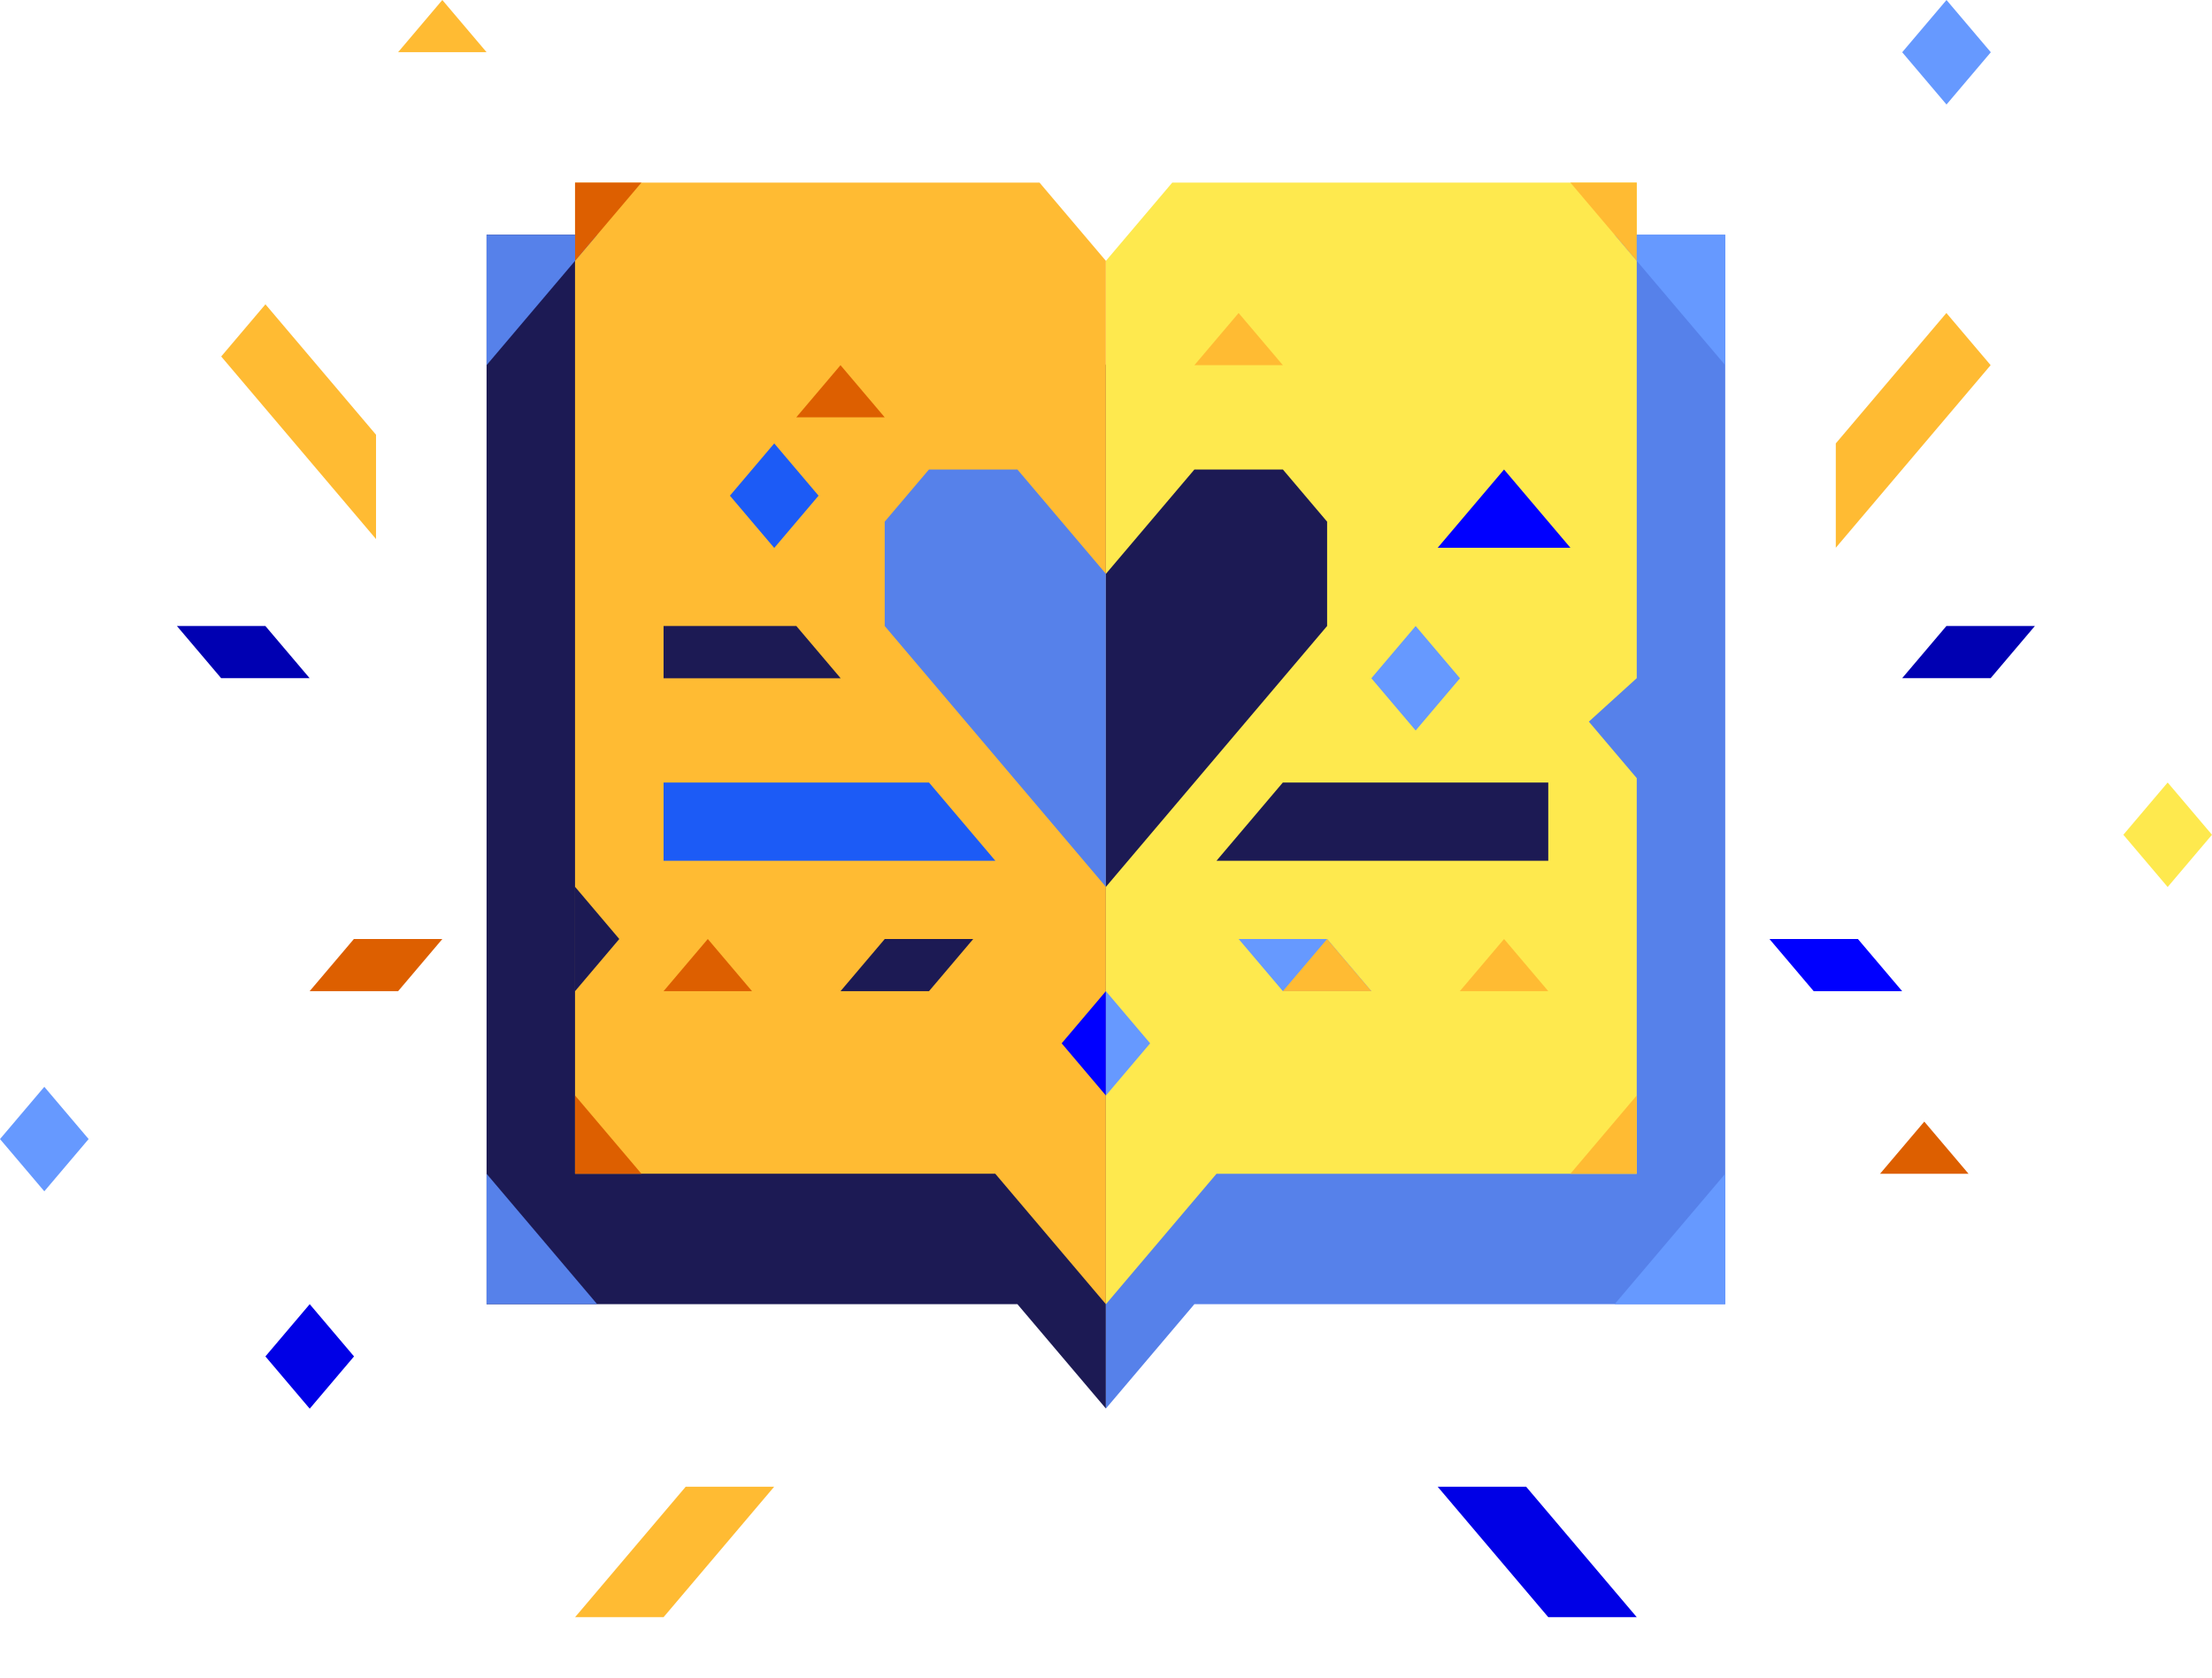 <svg width="120" height="91" viewBox="0 0 120 91" fill="none" xmlns="http://www.w3.org/2000/svg">
<path d="M26.396 12.732H54.744L59.994 19.806V76.392L55.194 70.733H26.396V12.732Z" fill="#1C1A54"/>
<path d="M65.245 12.732H93.593V70.733H64.795L59.996 76.392V19.806L65.245 12.732Z" fill="#5681EA"/>
<path d="M65.995 63.66L59.996 70.733V14.147L63.595 9.903H88.793V36.781L86.194 39.139L88.793 42.204V63.66H65.995Z" fill="#FEE94E"/>
<path fill-rule="evenodd" clip-rule="evenodd" d="M59.993 70.733L53.993 63.659H31.195V9.903H56.393L59.993 14.147V70.733ZM31.197 48.098L33.596 50.928L31.197 53.757L31.197 48.098Z" fill="#FFBB33"/>
<path d="M59.994 31.122V48.098L47.995 33.952V28.293L50.395 25.464H55.194L59.994 31.122Z" fill="#5681EA"/>
<path d="M71.995 28.293V33.952L59.996 48.098V31.122L64.796 25.464H69.596L71.995 28.293Z" fill="#1C1A54"/>
<path d="M93.593 70.733L93.593 63.66L87.593 70.733L93.593 70.733Z" fill="#6699FF"/>
<path d="M93.593 12.732L87.593 12.732L93.593 19.806L93.593 12.732Z" fill="#6699FF"/>
<path d="M88.791 59.416V63.66H85.192L88.791 59.416Z" fill="#FFBB33"/>
<path d="M85.192 9.903L88.791 9.903L88.791 14.147L85.192 9.903Z" fill="#FFBB33"/>
<path d="M26.396 12.732V19.806L32.396 12.732H26.396Z" fill="#5681EA"/>
<path d="M26.396 70.733V63.66L32.396 70.733H26.396Z" fill="#5681EA"/>
<path d="M31.198 59.416V63.66H34.798L31.198 59.416Z" fill="#DD5F00"/>
<path d="M34.798 9.903L31.198 9.903L31.198 14.147L34.798 9.903Z" fill="#DD5F00"/>
<path d="M45.597 19.806L43.197 22.635H47.996L45.597 19.806Z" fill="#DD5F00"/>
<path d="M38.398 50.928L35.998 53.757H40.797L38.398 50.928Z" fill="#DD5F00"/>
<path d="M104.392 60.831L101.992 63.66H106.792L104.392 60.831Z" fill="#DD5F00"/>
<path d="M81.595 50.928L79.195 53.757H83.994L81.595 50.928Z" fill="#FFBB33"/>
<path d="M67.195 16.976L64.795 19.806H69.595L67.195 16.976Z" fill="#FFBB33"/>
<path d="M23.996 0L21.597 2.83H26.396L23.996 0Z" fill="#FFBB33"/>
<path d="M50.397 42.44L53.997 46.684H35.998V42.44H50.397Z" fill="#1C5BF6"/>
<path d="M69.594 42.44L65.995 46.684H83.993V42.44H69.594Z" fill="#1C1A54"/>
<path d="M99.591 24.049V29.708L107.991 19.805L105.591 16.976L99.591 24.049Z" fill="#FFBB33"/>
<path d="M20.399 23.578V29.236L12 19.334L14.4 16.505L20.399 23.578Z" fill="#FFBB33"/>
<path d="M82.793 80.635L77.994 80.635L83.993 87.709L88.793 87.709L82.793 80.635Z" fill="#0000E6"/>
<path d="M37.198 80.635L41.997 80.635L35.998 87.709L31.198 87.709L37.198 80.635Z" fill="#FFBB33"/>
<path d="M71.995 50.928L74.395 53.757H69.596L67.196 50.928H71.995Z" fill="#6699FF"/>
<path d="M71.995 50.928L69.595 53.757H74.395L71.995 50.928Z" fill="#FFBB33"/>
<path d="M81.594 25.464L85.194 29.708H77.995L81.594 25.464Z" fill="#0000FF"/>
<path d="M76.799 33.952L74.395 36.786L76.799 39.62L79.203 36.786L76.799 33.952Z" fill="#6699FF"/>
<path d="M2.404 58.944L0 61.778L2.404 64.612L4.808 61.778L2.404 58.944Z" fill="#6699FF"/>
<path d="M117.595 42.44L115.191 45.274L117.595 48.108L120 45.274L117.595 42.44Z" fill="#FEE94E"/>
<path d="M105.597 7.01186e-09L103.193 2.834L105.597 5.669L108.001 2.834L105.597 7.01186e-09Z" fill="#6699FF"/>
<path d="M42.002 24.049L39.598 26.884L42.002 29.718L44.406 26.884L42.002 24.049Z" fill="#1C5BF6"/>
<path d="M16.802 70.733L14.398 73.567L16.802 76.401L19.206 73.567L16.802 70.733Z" fill="#0000E6"/>
<path d="M45.605 36.786L43.201 33.952L35.998 33.952L35.998 36.786L40.797 36.786L45.605 36.786Z" fill="#1C1A54"/>
<path d="M50.398 53.757L52.797 50.928H47.998L45.598 53.757H50.398Z" fill="#1C1A54"/>
<path d="M105.592 33.952L103.192 36.781L107.992 36.781L110.392 33.952L105.592 33.952Z" fill="#0000B2"/>
<path d="M11.997 36.781L9.597 33.952L14.397 33.952L16.797 36.781L11.997 36.781Z" fill="#0000B2"/>
<path d="M19.198 50.928L16.798 53.757L21.598 53.757L23.998 50.928L19.198 50.928Z" fill="#DD5F00"/>
<path d="M100.791 50.928L103.191 53.757L98.391 53.757L95.992 50.928L100.791 50.928Z" fill="#0000FF"/>
<path d="M57.595 56.586L59.994 53.757V59.416L57.595 56.586Z" fill="#0000FF"/>
<path d="M62.395 56.586L59.995 59.416L59.995 53.757L62.395 56.586Z" fill="#6699FF"/>
</svg>
